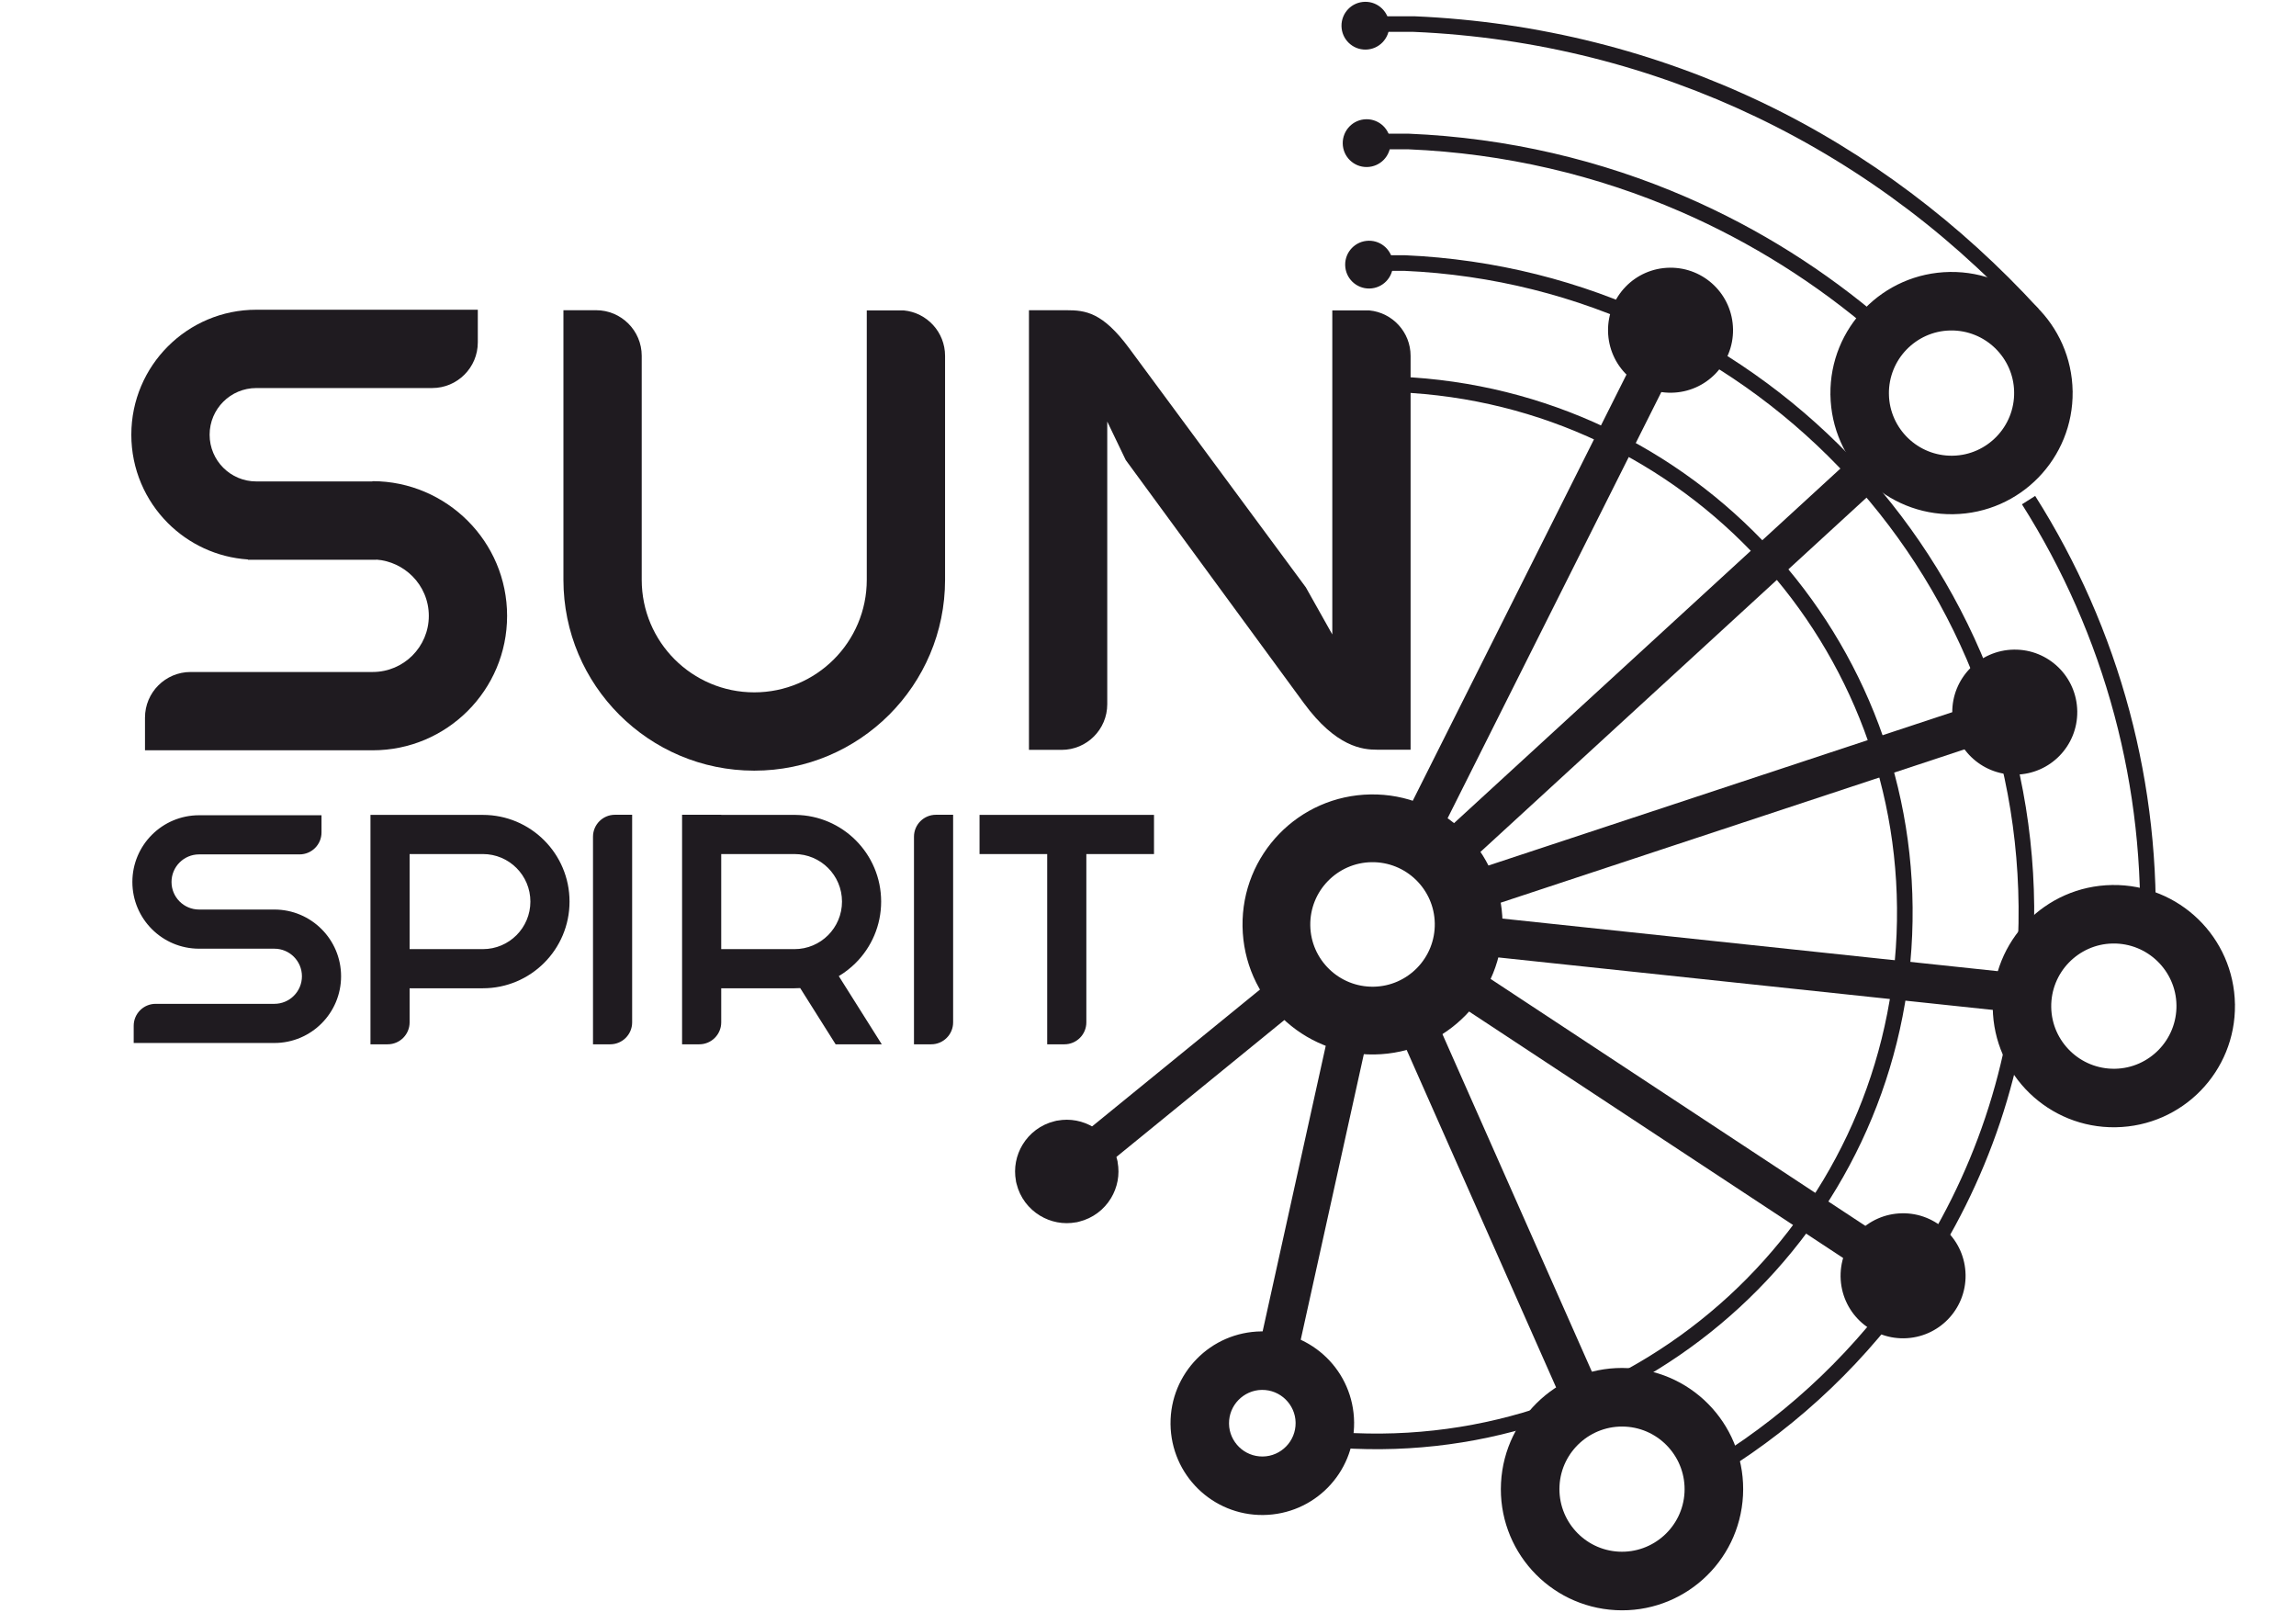 <?xml version="1.0" encoding="UTF-8"?>
<!DOCTYPE svg PUBLIC "-//W3C//DTD SVG 1.1//EN" "http://www.w3.org/Graphics/SVG/1.1/DTD/svg11.dtd">
<!-- Creator: CorelDRAW 2017 -->
<svg xmlns="http://www.w3.org/2000/svg" xml:space="preserve" width="210mm" height="148.5mm" version="1.1" style="shape-rendering:geometricPrecision; text-rendering:geometricPrecision; image-rendering:optimizeQuality; fill-rule:evenodd; clip-rule:evenodd"
viewBox="0 0 21000 14850"
 xmlns:xlink="http://www.w3.org/1999/xlink">
 <defs>
  <style type="text/css">
   <![CDATA[
    .fil1 {fill:#1F1B20}
    .fil0 {fill:#1F1B20;fill-rule:nonzero}
   ]]>
  </style>
 </defs>
 <g id="Слой_x0020_1">
  <g id="_2405045340384">
   <path class="fil0" d="M12792.22 3444.63c1353.8,56.63 2556.41,656.54 3406.3,1580.66 849.95,924.14 1347.33,2172.53 1290.72,3526.08 -56.62,1353.79 -656.54,2556.41 -1580.65,3406.31 -924.12,849.92 -2172.54,1347.3 -3526.08,1290.69 -102.97,-4.3 -204.74,-11.69 -305.23,-22.06 17.62,-44.24 29.87,-91.2 35.95,-140.02 91.14,9.08 182.8,15.59 274.88,19.44 1314.26,54.96 2526.41,-427.99 3423.69,-1253.22 897.32,-825.26 1479.83,-1992.73 1534.78,-3306.74 54.98,-1314.26 -427.97,-2526.4 -1253.23,-3423.7 -825.25,-897.31 -1992.73,-1479.81 -3306.73,-1534.77l5.6 -142.67zm-297.05 -3296.06l39.33 0.11 401.29 0.12c1141.51,48.53 2218.77,328.15 3188.49,791.82 957.96,458.06 1813.67,1110.27 2519.53,1881.63 3.29,3.6 -20.2,150.01 -1.77,200.77 -714.24,-812.12 -1589.91,-1480.65 -2579.3,-1953.72 -952.65,-455.52 -2011.1,-730.2 -3132.83,-777.84l-0.28 0c-0.93,-0.04 -201.4,-0.1 -395.13,-0.13l-39.33 -0.1 0 -142.66zm11.32 1073.98l376.48 0.03 2.8 0c903.71,37.85 1761.1,242.35 2543.71,582.57 660.17,287 1267.2,670.61 1803.94,1132.27 123.75,106.43 -107.28,-106.52 8.79,7.99l-100.14 101.82c-113.26,-111.73 120.7,103.89 0,0 -526.5,-453.13 -1122,-829.62 -1769.66,-1111.17 -766.82,-333.37 -1606.87,-533.74 -2492.25,-570.84l-373.67 -0.01 0 -142.66zm6107.88 3312.65c381.71,602.45 675.26,1265.3 863.29,1969.6 181.55,680.02 264.66,1398.85 233.67,2139.52l-142.65 -5.6c30.33,-725.59 -51.17,-1430.18 -229.19,-2097 -184.2,-689.95 -471.87,-1339.43 -845.97,-1929.88l120.85 -76.64zm-6083 -2201.63c1.69,0.06 -161.74,0.16 -4.38,0.22 160.05,0.07 320.12,0.14 321.75,0.2l0.27 0c1658.19,72.11 3130.83,808.84 4171.45,1942.23 1040.48,1133.26 1649.2,2663.08 1579.85,4321.62 -48.66,1163.57 -424.52,2236.09 -1035.09,3132.5 -476.15,699.04 -1095.13,1291.13 -1812.99,1735.81 -53.53,33.16 -172.04,-60.91 -51.2,-136.57 690.7,-432.41 1286.54,-1005.06 1746.14,-1679.81 596.07,-875.11 962.99,-1921.96 1010.48,-3057.54 67.72,-1619.27 -526.57,-3112.87 -1542.36,-4219.22 -1016.06,-1106.65 -2453.74,-1825.97 -4072.42,-1896.36 -7.31,-0.07 -161.61,-0.14 -315.88,-0.21 -159.91,-0.06 0.98,-0.16 -0.65,-0.21l5.03 -142.66z"/>
   <path class="fil0" d="M10127.3 3854.8l0 2585.16c0,230.55 -186.88,417.43 -417.43,417.43l-298.66 0 0 -4020.58 340.82 0c178.69,0 332.84,18.97 577.45,350l1614.2 2184.49 242 430.64 0 -2963.17 339.16 0c211.54,20.37 376.93,198.58 376.93,415.47 0,1200.52 0,2401.03 0,3601.55 -102.61,0 -205.23,0 -307.84,0 -129.04,0 -372.61,-22.5 -669.62,-427.74l-1627.92 -2221.16 -169.09 -352.09z"/>
   <path class="fil0" d="M7266.45 8679.64c120.07,0 228.78,-48.67 307.43,-127.32 78.66,-78.66 127.33,-187.36 127.33,-307.43 0,-120.07 -48.67,-228.78 -127.33,-307.44 -78.65,-78.65 -187.36,-127.32 -307.43,-127.32l-669.94 0 0 869.51 669.94 0zm-5445.57 -1224.39l1119.73 0 0 157.39c0,110.83 -89.84,200.66 -200.67,200.66l-919.06 0c-69.66,0 -132.7,28.22 -178.31,73.83 -45.61,45.62 -73.84,108.67 -73.84,178.32 0,69.63 28.23,132.69 73.84,178.3 45.61,45.61 108.66,73.83 178.31,73.83l688.55 0c168.47,0 321.03,68.32 431.45,178.74 110.42,110.43 178.74,262.98 178.74,431.45 0,168.47 -68.32,321.03 -178.74,431.45 -110.41,110.43 -262.98,178.74 -431.45,178.74l-1286.58 0 0 -157.38c0,-110.82 89.84,-200.66 200.66,-200.66l1085.92 0c69.65,0 132.7,-28.23 178.31,-73.84 45.61,-45.61 73.83,-108.67 73.83,-178.31 0,-69.65 -28.22,-132.69 -73.83,-178.3 -45.61,-45.61 -108.66,-73.84 -178.31,-73.84l-688.55 0c-168.47,0 -321.03,-68.31 -431.46,-178.74 -110.42,-110.4 -178.74,-262.97 -178.74,-431.44 0,-168.47 68.32,-321.03 178.74,-431.46 110.43,-110.42 262.98,-178.74 431.46,-178.74zm3960.92 -4.25l0 1898.39c0,110.83 -89.83,200.66 -200.66,200.66l-157.39 0 0 -1898.39c0,-110.83 89.84,-200.66 200.67,-200.66l157.38 0zm814.71 1586.68l0 311.71c0,110.83 -89.83,200.66 -200.66,200.66l-157.38 0 0 -2099.05 358.04 0 0 1.09 669.94 0 10.15 0 0.02 0.06c214.85,2.71 409.16,90.91 550.41,232.16 143.47,143.47 232.22,341.69 232.22,560.58 0,218.89 -88.75,417.1 -232.22,560.57 -46.4,46.4 -98.53,87.06 -155.22,120.87l393.16 623.72 -422.01 0 -324.05 -514.09c-17.34,1.13 -34.83,1.72 -52.46,1.72l-669.94 0zm-2180.12 -358.04c120.06,0 228.77,-48.67 307.43,-127.32 78.66,-78.66 127.32,-187.36 127.32,-307.43 0,-120.07 -48.66,-228.78 -127.32,-307.44 -78.66,-78.65 -187.37,-127.32 -307.43,-127.32l-669.94 0 0 869.51 669.94 0zm0 -1227.55c218.89,0 417.1,88.75 560.57,232.22 143.47,143.47 232.23,341.69 232.23,560.58 0,218.89 -88.76,417.1 -232.23,560.57 -143.47,143.47 -341.68,232.22 -560.57,232.22l-669.94 0 0 311.71c0,110.83 -89.83,200.66 -200.66,200.66l-157.39 0 0 -2097.96 318.55 0 39.5 0 669.94 0zm4542.84 0l1595.71 0 0 358.04 -618.83 0 0 1539.26c0,110.83 -89.84,200.66 -200.67,200.66l-157.38 0 0 -1739.92 -618.83 0 0 -358.04zm-241.6 -1.09l0 1898.39c0,110.83 -89.84,200.66 -200.67,200.66l-157.38 0 0 -1898.39c0,-110.83 89.83,-200.66 200.66,-200.66l157.39 0z"/>
   <path class="fil0" d="M12719.95 7724.71l2399.92 -4784.71 318.9 159.45 -2290.31 4566.15 4029.84 -3697.6 241.95 262.96 -4132.57 3791.88 5084.12 -1680.51 111.89 339.87 -5087.22 1681.52 5223.17 554.4 -37.75 355.25 -5317.48 -564.44 4012.17 2643.44 -197.2 297.89 -4018.08 -2647.41c150.44,-139.21 243.39,-339.28 240.03,-560.36 -5.35,-351.83 -252.86,-643.13 -581.38,-717.78zm290.87 1320.94l1679.61 3792.78 -327.26 144.06 -1679.38 -3792.2c121.8,-21.38 233.32,-72.12 327.03,-144.64zm-439.77 155.72l-741.62 3355.51 -348.26 -76.92 741.57 -3355.33c103.06,50.93 219.43,78.8 342.27,76.92l6.04 -0.18zm-476.02 -156.89l-2161.47 1761.51 -225.17 -276.93 2164.98 -1764.36c50.52,110.37 127.04,206.21 221.66,279.78z"/>
   <path class="fil0" d="M14777.47 14724.49c-306.16,-16.18 -576.49,-154.6 -765.99,-365.25 -189.55,-210.73 -298.72,-493.85 -282.58,-799.35 16.2,-306.15 154.6,-576.48 365.27,-765.97 210.7,-189.55 493.82,-298.72 799.32,-282.58 306.16,16.2 576.5,154.59 766,365.26 189.55,210.72 298.71,493.84 282.56,799.33 -16.2,306.17 -154.59,576.49 -365.26,765.99 -210.72,189.56 -493.84,298.72 -799.32,282.57zm-367.39 -723.99c98.11,109.07 237.45,180.71 394.68,189.02 157.89,8.34 304.29,-48.15 413.29,-146.2 109.09,-98.12 180.72,-237.45 189.03,-394.67 8.35,-157.91 -48.13,-304.3 -146.2,-413.31 -98.12,-109.09 -237.45,-180.72 -394.67,-189.03 -157.89,-8.33 -304.3,48.15 -413.31,146.21 -109.08,98.12 -180.72,237.44 -189.03,394.65 -8.34,157.9 48.15,304.31 146.21,413.33z"/>
   <path class="fil0" d="M11551.53 13855.49l-0.03 -1.05c-230.79,1.82 -440.84,-89.93 -593.98,-239.93 -153.13,-149.97 -249.06,-359.03 -251.48,-591.55l-1.06 -2.1 1.05 -0.02c-1.83,-230.79 89.92,-440.84 239.93,-594 149.97,-153.12 359.03,-249.07 591.57,-251.48l2.1 -1.06 0.02 1.05c230.79,-1.82 440.83,89.92 593.98,239.93 153.12,149.97 249.06,359.03 251.48,591.55l1.06 2.1 -1.05 0.04c1.81,230.78 -89.92,440.83 -239.93,593.98 -149.98,153.14 -359.03,249.06 -591.55,251.48l-2.11 1.06zm-0.03 -537.08l0.04 1.02c82.54,-1.44 157.4,-36.41 211.84,-92 54.41,-55.55 87.63,-132.08 86.76,-216.36l-1.05 -2.1 1.02 -0.04c-1.44,-82.54 -36.41,-157.4 -92,-211.84 -55.55,-54.41 -132.08,-87.63 -216.36,-86.76l-2.1 1.05 -0.02 -1.02c-82.56,1.43 -157.42,36.41 -211.86,92 -54.41,55.55 -87.64,132.09 -86.76,216.38l1.05 2.1 -1.02 0.02c1.44,82.54 36.41,157.4 92,211.84 55.55,54.41 132.08,87.63 216.36,86.77l2.1 -1.06z"/>
   <path class="fil0" d="M17862.18 4702.4c-304.26,3.77 -581.7,-115.84 -784.54,-312.59 -203.19,-197.1 -331.22,-472.41 -335.89,-779.16l-1.05 -3.14 1.02 -0.02c-3.75,-304.27 115.85,-581.71 312.59,-784.53 197.1,-203.19 472.41,-331.2 779.14,-335.88l3.14 -1.06 0.04 1.03c304.27,-3.76 581.71,115.85 784.53,312.58 203.19,197.1 331.2,472.41 335.88,779.14l1.06 3.15 -1.03 0.04c3.76,304.26 -115.85,581.71 -312.58,784.53 -197.1,203.19 -472.41,331.2 -779.14,335.88l-3.15 1.05 -0.02 -1.02zm-411.11 -696.52c105.18,102.03 249.49,163.93 407.96,161.52l3.15 -1.06 0.02 0.99c155.98,-3.23 296.71,-69.48 398.36,-174.27 102.01,-105.17 163.92,-249.48 161.51,-407.95l-1.05 -3.15 0.98 -0.04c-3.22,-155.98 -69.48,-296.7 -174.27,-398.36 -105.17,-102.01 -249.48,-163.92 -407.95,-161.51l-3.15 1.05 -0.04 -0.98c-155.97,3.22 -296.7,69.48 -398.35,174.27 -102.01,105.17 -163.93,249.48 -161.52,407.95l1.06 3.15 -0.99 0.02c3.22,155.99 69.49,296.72 174.28,398.37z"/>
   <path class="fil0" d="M19349.9 10308.59c-305.5,4.62 -584.18,-115.15 -787.7,-312.57 -203.18,-197.1 -331.22,-472.41 -335.88,-779.15 -4.65,-305.5 115.13,-584.18 312.55,-787.69 197.1,-203.19 472.41,-331.23 779.16,-335.89l3.15 -1.06 0.02 1.03c304.26,-3.76 581.7,115.85 784.52,312.58 203.19,197.11 331.21,472.41 335.88,779.13l1.06 3.15 -1.03 0.02c3.78,304.26 -115.83,581.7 -312.57,784.55 -197.11,203.19 -472.42,331.22 -779.16,335.9zm-414.26 -696.5c105.17,102.03 249.5,163.93 407.97,161.53 157.24,-2.4 299.19,-68.86 401.52,-174.37 102.02,-105.17 163.91,-249.49 161.51,-407.97l-1.06 -3.14 0.99 -0.02c-3.23,-155.98 -69.49,-296.7 -174.28,-398.35 -105.16,-102.01 -249.48,-163.92 -407.95,-161.52l-3.14 1.06 -0.02 -0.99c-156,3.22 -296.73,69.5 -398.38,174.29 -102.02,105.16 -163.92,249.49 -161.52,407.97 2.39,157.24 68.87,299.18 174.36,401.51z"/>
   <path class="fil0" d="M5869.41 3254.24l0 2048 0.01 0.01c0,284.23 115.19,541.54 301.41,727.77 186.23,186.22 443.54,301.42 727.77,301.42 284.23,0 541.55,-115.2 727.77,-301.42 186.23,-186.23 301.42,-443.54 301.42,-727.77l0 -2463.53 338.59 0c211.81,20.1 377.5,198.44 377.5,415.52l0 2048.01c0,481.91 -195.36,918.23 -511.21,1234.08 -315.83,315.83 -752.16,511.2 -1234.07,511.2 -481.9,0 -918.23,-195.37 -1234.08,-511.2 -315.83,-315.85 -511.19,-752.17 -511.19,-1234.08l-0.01 0 0 -2465.44 298.66 0c230.55,0 417.43,186.88 417.43,417.43z"/>
   <path class="fil0" d="M12571.12 9642.87c-328.09,4.98 -627.29,-123.59 -845.74,-335.5 -218.23,-211.68 -355.74,-507.11 -360.75,-836.02 -4.98,-328.1 123.6,-627.3 335.51,-845.75 211.7,-218.24 507.1,-355.74 836.02,-360.74 328.09,-4.98 627.3,123.6 845.75,335.51 218.24,211.7 355.74,507.1 360.74,836.02 4.98,328.09 -123.6,627.29 -335.51,845.74 -211.69,218.24 -507.11,355.74 -836.02,360.74zm-413.66 -780.23c104.57,101.44 248.01,162.99 405.46,160.6 156.62,-2.37 297.84,-68.39 399.49,-173.19 101.44,-104.57 163,-248 160.6,-405.46 -2.38,-156.63 -68.4,-297.85 -173.19,-399.49 -104.58,-101.44 -248.01,-162.99 -405.46,-160.6 -156.63,2.38 -297.85,68.39 -399.49,173.19 -101.44,104.57 -162.99,248 -160.6,405.46 2.38,156.63 68.39,297.85 173.19,399.49z"/>
   <path class="fil1" d="M9843.24 11177.66c-117.61,21.98 -234.56,-2.26 -331.01,-60.72 -103.74,-62.85 -183.42,-164.96 -214.44,-291.37l-5.59 -22.79 0 -3.84c-21.99,-117.6 2.25,-234.58 60.71,-331.03 62.78,-103.61 165.13,-183.31 292.09,-214.45l22.81 -5.59 3.18 0c117.59,-21.95 234.53,2.29 330.95,60.72 103.76,62.85 183.41,164.95 214.44,291.37l5.59 22.78 0 3.84c21.98,117.6 -2.26,234.58 -60.7,331.05 -62.79,103.61 -165.13,183.3 -292.09,214.43l-22.79 5.6 -3.15 0z"/>
   <path class="fil1" d="M17412.22 12239.22l-0.02 -0.68c-156.78,1.8 -299.76,-59.91 -404.3,-161.33 -104.81,-101.67 -170.84,-243.78 -173.26,-402.19l-0.7 -2.1 0.68 -0.02c-1.81,-156.79 59.89,-299.76 161.32,-404.33 101.68,-104.81 243.79,-170.86 402.22,-173.26 157.59,-2.4 301.39,59.44 406.41,161.31 104.81,101.67 170.87,243.78 173.27,402.2 2.4,157.6 -59.43,301.41 -161.3,406.43 -101.68,104.81 -243.79,170.86 -402.22,173.27l-2.1 0.7z"/>
   <path class="fil1" d="M18433.75 7084.56l-0.05 -0.68c-156.78,1.81 -299.74,-59.91 -404.29,-161.32 -104.8,-101.66 -170.83,-243.76 -173.26,-402.18l-0.7 -2.1 0.68 -0.06c-1.81,-156.75 59.9,-299.75 161.32,-404.29 101.66,-104.81 243.77,-170.85 402.2,-173.27l2.1 -0.7 0.02 0.68c156.78,-1.81 299.77,59.89 404.33,161.33 104.79,101.68 170.85,243.79 173.25,402.21l0.7 2.1 -0.68 0.02c1.8,156.78 -59.9,299.76 -161.33,404.3 -101.66,104.81 -243.77,170.84 -402.18,173.26l-2.11 0.7z"/>
   <path class="fil1" d="M15287.39 3591.34c-157.6,2.39 -301.39,-59.45 -406.41,-161.31 -104.81,-101.68 -170.87,-243.79 -173.27,-402.21 -2.39,-157.62 59.42,-301.4 161.31,-406.43 101.66,-104.8 243.78,-170.86 402.21,-173.26l2.1 -0.7 0.02 0.68c156.78,-1.8 299.76,59.9 404.3,161.33 104.81,101.66 170.84,243.77 173.26,402.18l0.7 2.1 -0.68 0.02c1.81,156.78 -59.88,299.77 -161.32,404.33 -101.66,104.81 -243.79,170.84 -402.22,173.27z"/>
   <path class="fil0" d="M3952.79 3548.59l-1608.53 0c-117.95,0 -224.72,47.8 -301.98,125.06 -77.25,77.25 -125.05,184.05 -125.05,301.97 0,117.94 47.79,224.72 125.04,301.98 77.26,77.26 184.04,125.06 301.99,125.06l1061.28 0 1.23 -2.5c339.44,0 648.78,140.11 871.24,362.6 222.48,222.47 360.09,529.81 360.09,869.25 0,339.43 -137.61,646.76 -360.09,869.24 -222.23,222.24 -529.15,359.78 -868.15,360.08l0 0.01 -1.09 0 -2082.63 0 0 -298.66c0,-230.55 186.88,-417.43 417.43,-417.43l1665.2 0c141.76,0 270.08,-57.45 362.94,-150.3 92.84,-92.86 150.3,-221.19 150.3,-362.94 0,-141.77 -57.45,-270.09 -150.3,-362.95 -85.03,-85.04 -201.52,-142.46 -329.39,-151.54l0 1.23 -1098.06 0 -76.57 0 0 -2.55c-285.12,-18.85 -541.71,-142.28 -731.72,-332.29 -206.87,-206.88 -334.84,-492.66 -334.84,-808.29 0,-315.61 127.97,-601.4 334.85,-808.28 206.87,-206.87 492.65,-334.84 808.28,-334.84l2025.96 0 0 298.66c0,230.55 -186.88,417.43 -417.43,417.43z"/>
   <path class="fil1" d="M12491.32 453.46c-60.25,0.92 -115.22,-22.72 -155.37,-61.67 -40.07,-38.87 -65.32,-93.19 -66.24,-153.76 -0.91,-60.25 22.72,-115.22 61.67,-155.37 38.86,-40.06 93.19,-65.32 153.76,-66.24l0.8 -0.27 0.01 0.26c59.94,-0.68 114.59,22.9 154.56,61.68 40.07,38.87 65.31,93.19 66.24,153.75l0.27 0.81 -0.26 0c0.69,59.94 -22.9,114.6 -61.68,154.57 -38.86,40.07 -93.19,65.32 -153.76,66.24z"/>
   <path class="fil1" d="M12502.64 1527.44c-60.26,0.92 -115.22,-22.72 -155.37,-61.66 -40.07,-38.87 -65.32,-93.2 -66.24,-153.76 -0.91,-60.26 22.71,-115.23 61.67,-155.38 38.86,-40.06 93.19,-65.32 153.76,-66.24l0.8 -0.26 0.01 0.26c59.93,-0.69 114.59,22.9 154.56,61.67 40.07,38.87 65.31,93.2 66.23,153.75l0.27 0.81 -0.26 0c0.69,59.94 -22.89,114.6 -61.67,154.58 -38.86,40.06 -93.2,65.31 -153.76,66.23z"/>
   <path class="fil1" d="M12525.01 2638.47c-60.26,0.91 -115.22,-22.73 -155.37,-61.67 -40.07,-38.87 -65.32,-93.2 -66.24,-153.76 -0.91,-60.26 22.71,-115.23 61.67,-155.38 38.86,-40.06 93.19,-65.32 153.75,-66.24l0.81 -0.26 0.01 0.26c59.93,-0.69 114.59,22.9 154.56,61.67 40.07,38.87 65.31,93.2 66.23,153.75l0.27 0.81 -0.26 0.01c0.69,59.93 -22.89,114.59 -61.67,154.57 -38.86,40.06 -93.2,65.31 -153.76,66.24z"/>
  </g>
 </g>
</svg>
